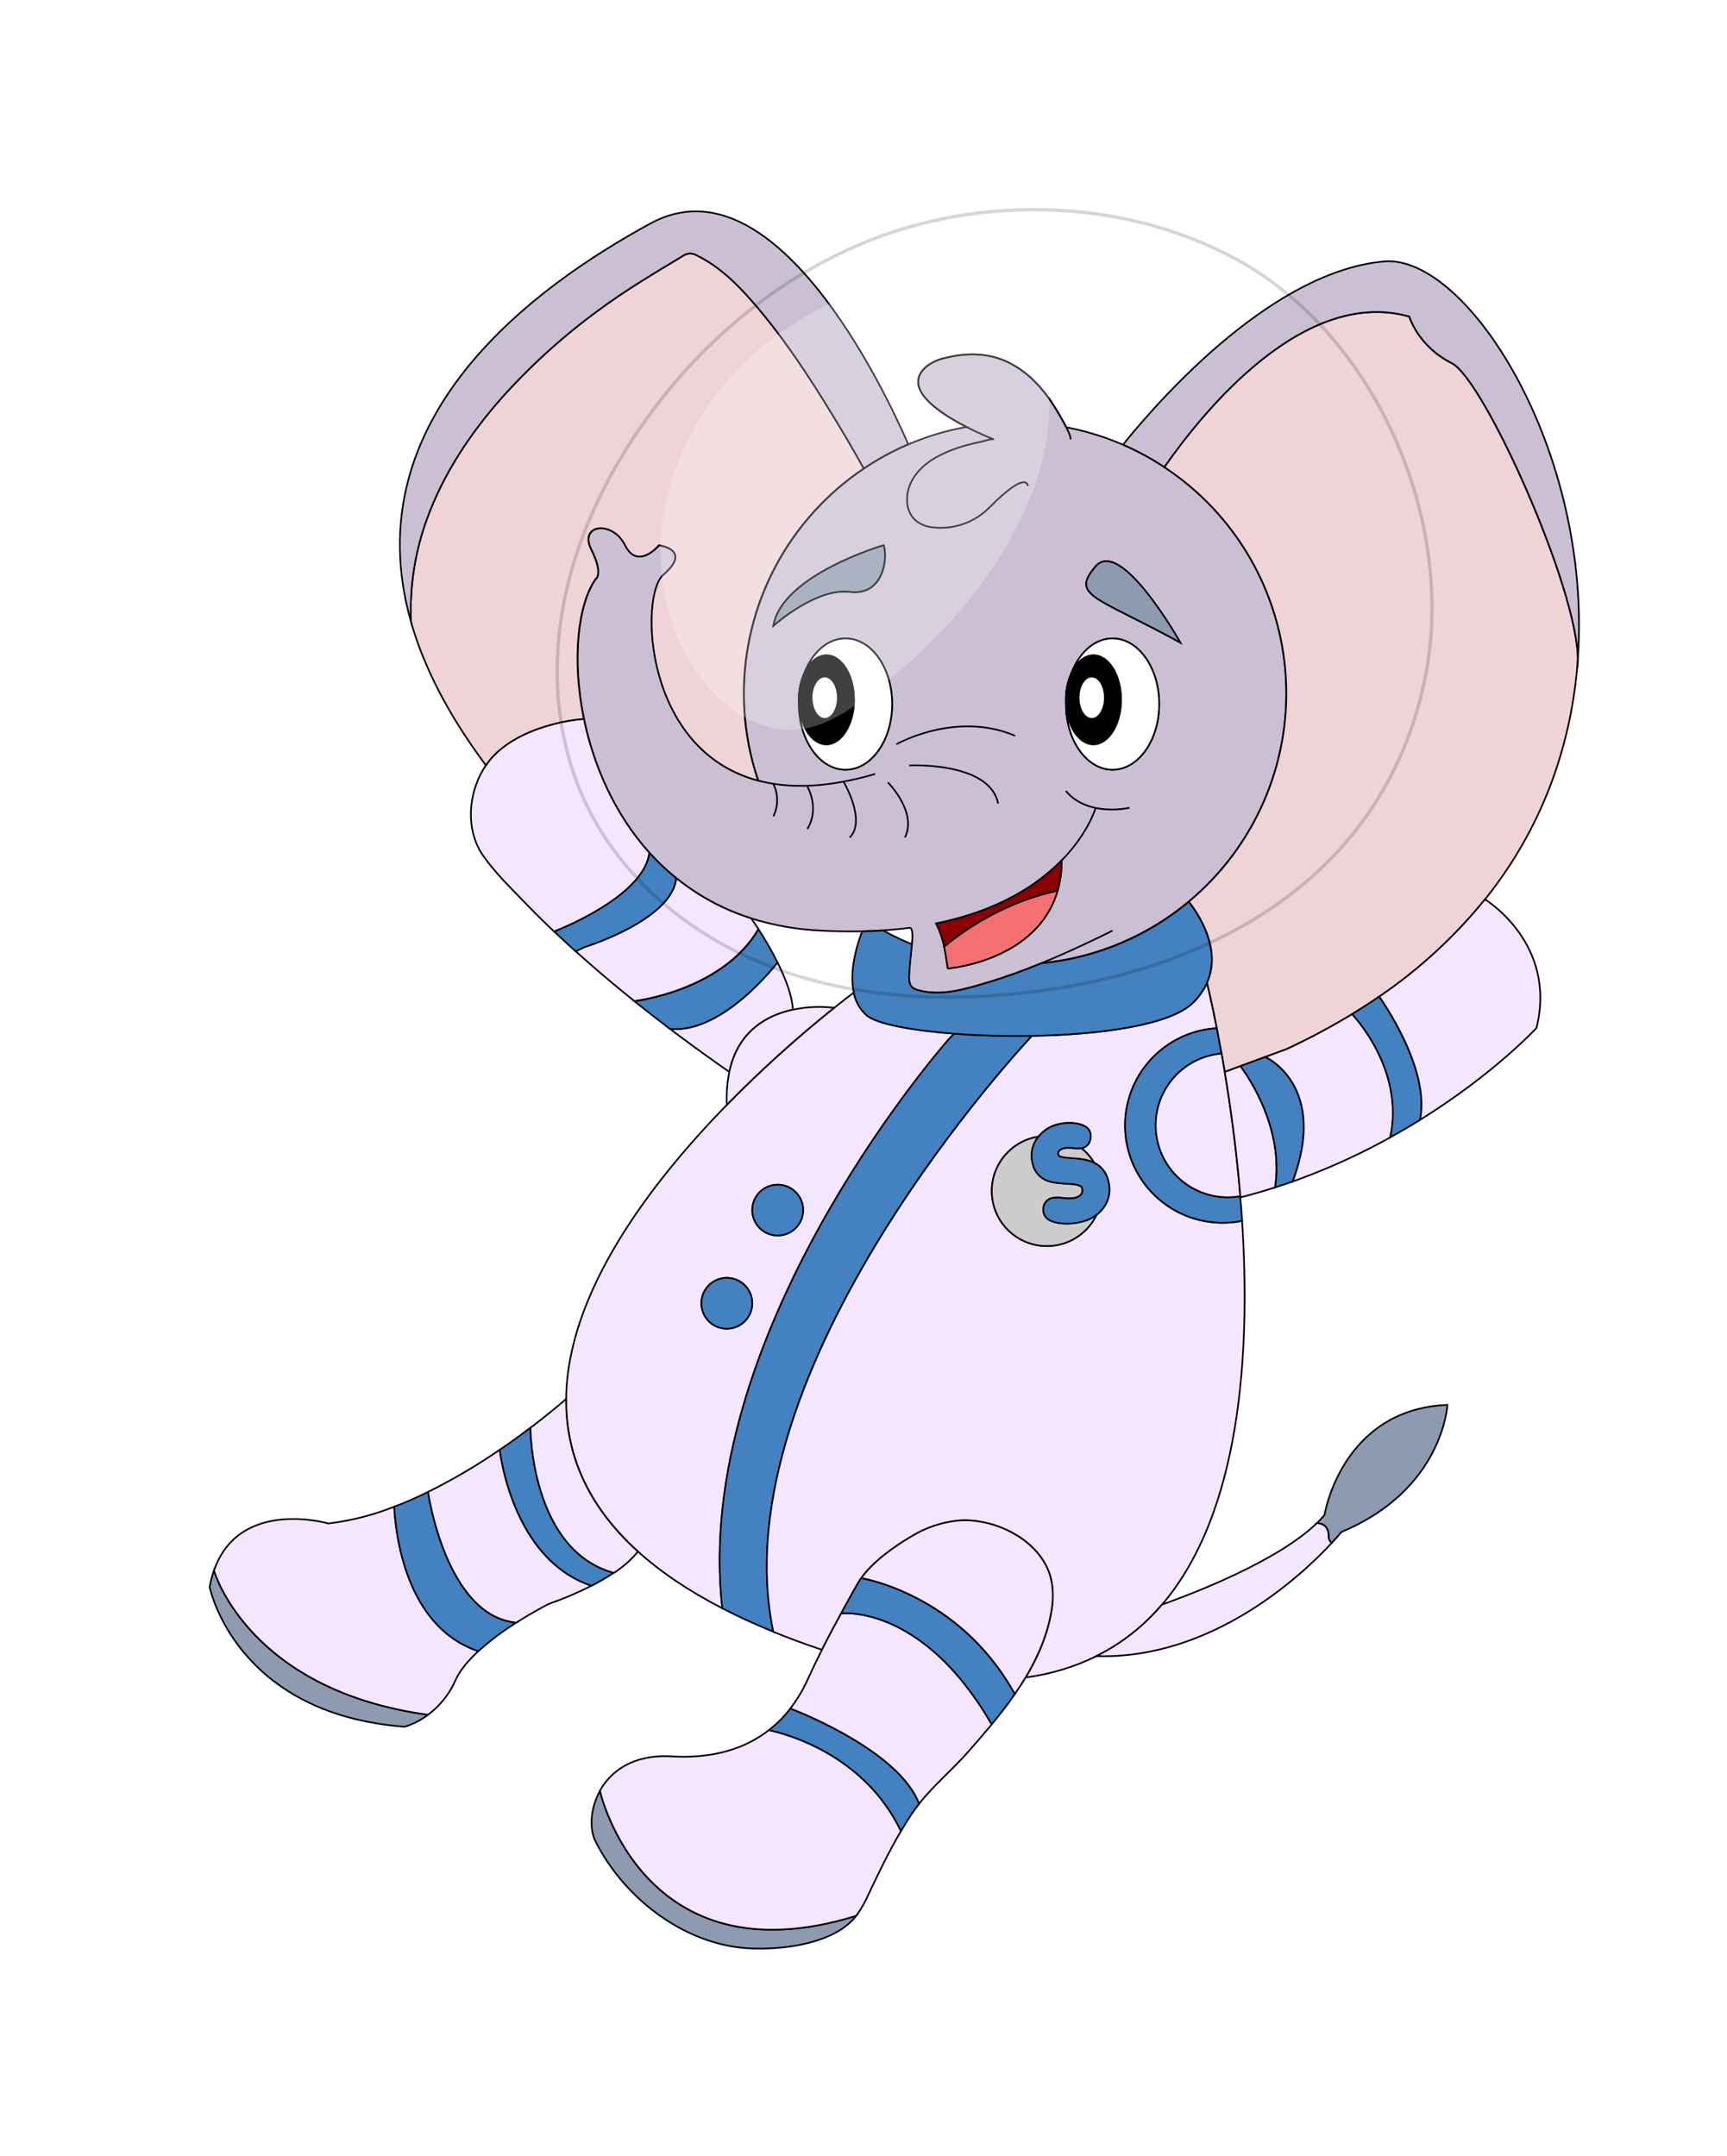 <svg width="519" height="648" viewBox="0 0 519 648" fill="none" xmlns="http://www.w3.org/2000/svg">
<g filter="url(#filter0_d)">
<path d="M349.902 136.382C340.976 130.48 330.964 126.409 320.449 124.408C319.239 122.028 317.568 119.291 317.299 118.869C313.797 113.054 309.033 107.719 302.816 104.796C296.932 101.995 290.472 101.969 284.248 103.517C282.225 103.91 280.315 104.745 278.652 105.96C270.757 112.357 281.687 119.802 290.433 124.299C284.442 125.38 278.593 127.138 272.998 129.538C254.133 137.627 239.011 152.521 230.649 171.252C222.286 189.983 221.297 211.175 227.878 230.602C193.226 221.404 192.323 174.825 199.366 168.793C208.285 161.156 198.086 159.883 198.086 159.883C198.086 159.883 191.683 167.52 187.899 159.883C184.115 152.245 173.883 153.525 177.706 161.162C181.528 168.799 178.986 170.072 178.986 170.072C173.659 177.799 171.841 194.328 175.51 212.072C178.365 225.933 184.576 240.517 195.128 252.254L195.339 252.478C203.577 261.544 214.067 268.275 225.746 271.988C232.452 274.088 239.4 275.32 246.42 275.653C250.87 275.896 255.083 275.96 259.072 275.87C261.249 275.819 263.356 275.73 265.405 275.589C268.209 275.416 270.879 275.147 273.453 274.815C274.471 275.096 274.234 278.045 274.042 279.74C273.978 280.226 273.927 280.604 273.914 280.796C273.735 283.098 273.402 285.401 273.274 287.723C273.178 289.309 272.845 291.561 274.196 292.744C274.688 293.133 275.261 293.408 275.873 293.55C282.871 295.507 290.158 293.217 296.855 291.209C302.31 289.578 307.657 287.621 312.932 285.452C329.71 283.818 345.569 277.029 358.325 266.018C371.081 255.008 380.107 240.319 384.161 223.972C388.215 207.625 387.098 190.425 380.962 174.739C374.827 159.053 363.976 145.652 349.902 136.382ZM265.558 159.857C266.839 163.695 265.558 175.132 255.365 173.859C245.172 172.586 232.437 184.042 232.437 184.042C234.985 168.768 265.558 159.857 265.558 159.857ZM254.091 227.308C246.35 227.308 240.082 218.475 240.082 207.581C240.082 207.294 240.082 206.999 240.082 206.705V206.564C240.075 206.479 240.075 206.394 240.082 206.308C240.053 203.615 240.589 200.946 241.657 198.473C244 192.159 248.7 187.861 254.091 187.861C261.838 187.861 268.107 196.688 268.107 207.581C268.107 218.475 261.838 227.308 254.091 227.308ZM317.888 263.487C317.888 263.563 317.85 263.627 317.824 263.704C316.666 267.705 314.62 271.394 311.838 274.495C309.276 277.296 306.261 279.647 302.919 281.448C300.126 282.97 297.184 284.202 294.14 285.126C291.209 286.006 288.211 286.648 285.176 287.045C285.125 287.06 285.07 287.063 285.017 287.054C284.964 287.045 284.913 287.024 284.869 286.994C284.817 286.933 284.79 286.856 284.792 286.776C284.613 285.58 284.434 284.371 284.229 283.162C284.094 282.273 283.928 281.397 283.736 280.514C283.263 278.079 282.448 275.723 281.316 273.516C300.242 269.678 311.953 261.824 319.047 254.544C319.071 257.564 318.681 260.573 317.888 263.487ZM334.343 227.308C326.602 227.308 320.334 218.475 320.334 207.581C320.334 207.294 320.334 206.999 320.334 206.705V206.564C320.327 206.479 320.327 206.394 320.334 206.308C320.305 203.615 320.844 200.945 321.916 198.473C324.259 192.159 328.959 187.861 334.343 187.861C342.091 187.861 348.359 196.688 348.359 207.581C348.359 218.475 342.091 227.308 334.343 227.308ZM329.221 166.222C336.757 157.439 354.192 188.264 354.685 189.115C329.253 175.132 321.608 175.132 329.253 166.222H329.221Z" fill="#CBC0D3" stroke="black" stroke-width="0.5" stroke-miterlimit="10"/>
<path d="M259.188 275.666C259.188 275.666 259.188 275.743 259.098 275.884" stroke="black" stroke-width="0.5" stroke-miterlimit="10"/>
<path d="M320.334 233.673C320.334 233.673 322.793 237.357 328.997 238.758C332.443 239.458 335.994 239.458 339.44 238.758" stroke="black" stroke-width="0.5" stroke-miterlimit="10"/>
<path d="M263.01 228.581C259.878 229.524 256.698 230.297 253.483 230.897C245.466 232.4 238.475 232.515 232.398 231.536C230.857 231.299 229.331 230.974 227.827 230.564" stroke="black" stroke-width="0.5" stroke-miterlimit="10"/>
<path d="M329.253 238.764C329.256 238.777 329.256 238.79 329.253 238.803C329.087 239.372 326.82 246.613 319.073 254.557" stroke="black" stroke-width="0.5" stroke-miterlimit="10"/>
<path d="M269.381 219.671C269.381 219.671 287.212 209.494 305.044 217.112" stroke="black" stroke-width="0.5" stroke-miterlimit="10"/>
<path d="M253.489 230.903C253.489 230.903 260.462 242.564 255.365 247.681" stroke="black" stroke-width="0.5" stroke-miterlimit="10"/>
<path d="M242.63 232.4C242.63 232.4 246.472 238.764 242.63 245.129" stroke="black" stroke-width="0.5" stroke-miterlimit="10"/>
<path d="M232.392 231.549C233.142 233.065 233.536 234.733 233.543 236.424C233.551 238.116 233.173 239.787 232.437 241.31" stroke="black" stroke-width="0.5" stroke-miterlimit="10"/>
<path d="M266.832 231.127C266.832 231.127 275.745 240.037 271.955 247.668" stroke="black" stroke-width="0.5" stroke-miterlimit="10"/>
<path d="M273.203 226.035C273.203 226.035 297.406 224.756 299.954 237.491" stroke="black" stroke-width="0.5" stroke-miterlimit="10"/>
<path d="M240.082 206.308C240.075 206.394 240.075 206.479 240.082 206.564C240.177 203.802 240.704 201.072 241.644 198.473C240.581 200.947 240.049 203.616 240.082 206.308V206.308Z" stroke="black" stroke-width="0.5" stroke-miterlimit="10"/>
<path d="M320.334 206.308C320.327 206.394 320.327 206.479 320.334 206.564C320.428 203.802 320.958 201.071 321.903 198.473C320.835 200.946 320.301 203.616 320.334 206.308V206.308Z" stroke="black" stroke-width="0.5" stroke-miterlimit="10"/>
<path d="M312.945 285.465C317.671 283.546 322.306 281.448 326.929 279.28C329.413 278.109 331.897 276.913 334.343 275.666" stroke="black" stroke-width="0.5" stroke-miterlimit="10"/>
<path d="M320.334 206.308C320.327 206.394 320.327 206.479 320.334 206.564C320.428 203.802 320.958 201.071 321.903 198.473C320.835 200.946 320.301 203.616 320.334 206.308V206.308Z" stroke="black" stroke-width="0.5" stroke-miterlimit="10"/>
<path d="M240.082 206.308C240.075 206.394 240.075 206.479 240.082 206.564C240.177 203.802 240.704 201.072 241.644 198.473C240.581 200.947 240.049 203.616 240.082 206.308V206.308Z" stroke="black" stroke-width="0.5" stroke-miterlimit="10"/>
<path d="M260.462 301.123C258.451 299.339 257.088 296.939 256.588 294.298C256.588 294.298 254.385 295.917 250.691 298.866C239.36 307.93 228.588 317.671 218.434 328.034C195.384 351.643 170.413 384.527 170.144 416.382C169.99 432.373 176.067 448.108 191.734 462.27C198.374 468.264 206.73 473.995 217.076 479.323C207.94 398.197 280.413 313.718 285.074 308.377L285.202 308.236L286.815 306.618C273.799 305.652 263.445 303.663 260.462 301.123ZM218.421 395.293C216.909 395.293 215.43 394.844 214.173 394.005C212.916 393.165 211.936 391.972 211.357 390.576C210.779 389.18 210.628 387.645 210.923 386.163C211.219 384.681 211.948 383.32 213.017 382.252C214.087 381.185 215.45 380.458 216.933 380.164C218.417 379.87 219.954 380.022 221.351 380.601C222.748 381.18 223.941 382.16 224.781 383.417C225.62 384.674 226.067 386.151 226.066 387.662C226.064 389.686 225.258 391.627 223.825 393.058C222.391 394.489 220.447 395.293 218.421 395.293ZM233.711 367.295C232.199 367.295 230.72 366.847 229.463 366.008C228.206 365.168 227.226 363.975 226.647 362.579C226.069 361.183 225.918 359.647 226.213 358.165C226.509 356.684 227.238 355.323 228.307 354.255C229.377 353.187 230.74 352.46 232.223 352.166C233.707 351.872 235.244 352.024 236.641 352.604C238.038 353.183 239.231 354.162 240.07 355.419C240.91 356.676 241.357 358.153 241.356 359.664C241.354 361.689 240.548 363.63 239.114 365.06C237.681 366.491 235.737 367.295 233.711 367.295Z" fill="#F4E6FF" stroke="black" stroke-width="0.5" stroke-miterlimit="10"/>
<path d="M232.398 486.366C226.871 484.11 221.759 481.765 217.064 479.33C207.927 398.203 280.4 313.725 285.061 308.384L285.189 308.243L286.803 306.625C294.038 307.187 302.105 307.424 310.154 307.264C310.154 307.29 215.79 406.902 232.398 486.366Z" fill="#4381C1" stroke="black" stroke-width="0.5" stroke-miterlimit="10"/>
<path d="M373.272 362.894C371.361 363.284 369.415 363.479 367.465 363.477C359.841 363.493 352.51 360.538 347.031 355.241C341.553 349.944 338.357 342.722 338.124 335.109C337.89 327.495 340.637 320.091 345.781 314.469C350.925 308.847 358.061 305.45 365.672 305C363.988 296.422 362.727 291.35 362.727 291.35C361.718 293.577 360.302 295.597 358.552 297.305C351.823 304.021 330.982 306.938 310.154 307.29C310.154 307.29 215.79 406.902 232.398 486.391C236.97 488.259 241.845 490.061 247.022 491.796C249.02 487.824 251.037 484.057 252.785 480.878C255.756 475.409 257.907 471.679 257.907 471.679C258.189 471.206 258.496 470.733 258.835 470.266C262.363 465.302 268.901 460.671 273.844 457.78C278.128 455.134 282.957 453.494 287.968 452.983C297.387 452.209 308.796 457.083 313.765 465.43C314.094 465.972 314.393 466.532 314.661 467.106C316.492 471.04 316.723 475.556 316.031 479.835C314.873 487.089 311.998 493.818 308.226 500.118C315.613 499.153 322.793 496.993 329.484 493.722C337.037 489.958 343.742 484.695 349.191 478.255C372.715 450.757 375.885 403.173 373.272 362.894ZM331.597 358.98C331.015 359.77 330.323 360.472 329.541 361.065C328.31 363.636 326.434 365.846 324.096 367.48C321.758 369.113 319.037 370.116 316.197 370.39C313.356 370.664 310.494 370.2 307.886 369.043C305.278 367.886 303.014 366.076 301.313 363.787C299.612 361.499 298.531 358.81 298.177 355.982C297.822 353.153 298.205 350.281 299.288 347.644C300.371 345.007 302.119 342.695 304.36 340.931C306.601 339.167 309.261 338.012 312.081 337.577C313.651 335.617 315.861 334.27 318.324 333.771C320.064 333.388 321.862 333.344 323.619 333.643C325.975 334.072 327.326 335.044 327.684 336.528C327.906 337.473 327.783 338.467 327.339 339.33C327.121 339.766 326.806 340.146 326.417 340.44C326.028 340.734 325.577 340.934 325.098 341.025H324.982C326.497 342.243 327.783 343.72 328.779 345.387C329.9 345.945 330.875 346.756 331.629 347.755C332.382 348.754 332.893 349.914 333.12 351.144C333.478 352.48 333.527 353.88 333.263 355.237C332.999 356.595 332.429 357.875 331.597 358.98Z" fill="#F4E6FF" stroke="black" stroke-width="0.5" stroke-miterlimit="10"/>
<path d="M285.292 308.121L285.176 308.25" stroke="black" stroke-width="0.5" stroke-miterlimit="10"/>
<path d="M373.272 362.894C371.361 363.284 369.415 363.479 367.465 363.476C359.841 363.493 352.51 360.538 347.031 355.241C341.553 349.944 338.357 342.722 338.124 335.108C337.89 327.495 340.637 320.091 345.781 314.469C350.925 308.847 358.061 305.45 365.672 305C366.114 307.302 366.601 309.861 367.1 312.637C364.187 312.889 361.355 313.728 358.775 315.103C356.195 316.478 353.92 318.36 352.088 320.637C350.257 322.914 348.905 325.538 348.116 328.351C347.327 331.164 347.116 334.107 347.496 337.003C347.877 339.9 348.84 342.689 350.329 345.204C351.818 347.718 353.801 349.905 356.159 351.633C358.517 353.36 361.2 354.593 364.048 355.257C366.896 355.92 369.848 356.001 372.728 355.494C372.735 355.617 372.735 355.741 372.728 355.865C372.958 358.161 373.125 360.515 373.272 362.894Z" fill="#4381C1" stroke="black" stroke-width="0.5" stroke-miterlimit="10"/>
<path d="M233.711 367.302C237.933 367.302 241.356 363.882 241.356 359.664C241.356 355.446 237.933 352.027 233.711 352.027C229.489 352.027 226.066 355.446 226.066 359.664C226.066 363.882 229.489 367.302 233.711 367.302Z" fill="#4381C1" stroke="black" stroke-width="0.5" stroke-miterlimit="10"/>
<path d="M218.421 395.299C222.643 395.299 226.066 391.88 226.066 387.662C226.066 383.444 222.643 380.024 218.421 380.024C214.199 380.024 210.776 383.444 210.776 387.662C210.776 391.88 214.199 395.299 218.421 395.299Z" fill="#4381C1" stroke="black" stroke-width="0.5" stroke-miterlimit="10"/>
<path d="M257.331 571.727C256.942 572.251 256.514 572.745 256.05 573.204C248.841 580.394 234.761 582 225.144 581.52C205.744 580.503 187.515 566.443 178.942 549.314C177.13 545.712 177.322 539.553 180.305 534.179C180.286 534.147 193.047 591.645 257.331 571.727Z" fill="#8E9AAF" stroke="black" stroke-width="0.5" stroke-miterlimit="10"/>
<path d="M270.77 546.262C267.159 552.358 264.105 558.774 261.057 565.177C260.054 567.487 258.804 569.683 257.331 571.727C193.047 591.645 180.286 534.147 180.286 534.147C183.609 528.154 190.422 523.152 201.851 523.83C214.438 524.565 224.017 521.438 231.073 515.924C237.623 517.363 259.949 523.83 270.77 546.262Z" fill="#F4E6FF" stroke="black" stroke-width="0.5" stroke-miterlimit="10"/>
<path d="M276.232 538.081C275.419 539.111 274.625 540.179 273.876 541.28C272.793 542.923 271.75 544.58 270.77 546.269C259.949 523.836 237.623 517.369 231.073 515.93C233.488 514.05 235.655 511.87 237.521 509.444C242.131 511.216 270.437 522.73 276.232 538.081Z" fill="#4381C1" stroke="black" stroke-width="0.5" stroke-miterlimit="10"/>
<path d="M298.039 514.21C295.696 517.043 293.289 519.807 290.932 522.48C286.13 527.924 280.726 532.382 276.206 538.056C270.412 522.749 242.105 511.191 237.508 509.438C239.538 506.807 241.257 503.95 242.63 500.924C244.013 497.879 245.518 494.777 247.022 491.771C249.02 487.799 251.037 484.031 252.785 480.852C253.374 480.788 270.789 479.048 288.749 500.681C292.215 504.926 295.323 509.451 298.039 514.21Z" fill="#F4E6FF" stroke="black" stroke-width="0.5" stroke-miterlimit="10"/>
<path d="M304.993 505.095C302.816 508.242 300.46 511.267 298.04 514.21C295.316 509.455 292.202 504.934 288.73 500.694C270.802 479.048 253.355 480.788 252.766 480.865C255.736 475.396 257.888 471.667 257.888 471.667C258.17 471.193 258.477 470.72 258.816 470.253C258.816 470.253 285.439 474.462 302.355 500.719C303.277 502.107 304.154 503.54 304.993 505.095Z" fill="#4381C1" stroke="black" stroke-width="0.5" stroke-miterlimit="10"/>
<path d="M316.025 479.809C314.866 487.063 311.991 493.792 308.22 500.093C307.202 501.788 306.12 503.464 304.98 505.095C304.141 503.566 303.264 502.107 302.361 500.707C285.452 474.449 258.823 470.24 258.823 470.24C262.351 465.276 268.888 460.645 273.831 457.754C278.115 455.108 282.944 453.468 287.955 452.957C297.374 452.183 308.783 457.057 313.752 465.404C314.081 465.947 314.38 466.506 314.648 467.08C316.499 471.014 316.729 475.53 316.025 479.809Z" fill="#F4E6FF" stroke="black" stroke-width="0.5" stroke-miterlimit="10"/>
<path d="M128.641 511.318C126.53 512.933 124.144 514.153 121.598 514.92C70.645 511.082 63 472.927 63 472.927C63.293 471.245 63.722 469.589 64.281 467.976C64.633 469.07 75.357 504.014 128.641 511.318Z" fill="#8E9AAF" stroke="black" stroke-width="0.5" stroke-miterlimit="10"/>
<path d="M143.752 492.206C140.743 494.975 138.22 497.963 136.894 500.924C135.095 505.047 132.25 508.63 128.641 511.318C75.357 504.014 64.614 469.102 64.313 467.976C71.919 446.036 98.683 453.833 98.683 453.833C105.471 453.018 112.123 451.323 118.474 448.793C118.858 456.52 121.739 484.811 143.752 492.206Z" fill="#F4E6FF" stroke="black" stroke-width="0.5" stroke-miterlimit="10"/>
<path d="M155.162 483.628C151.124 486.162 147.307 489.032 143.752 492.206C121.739 484.811 118.858 456.52 118.474 448.793C121.918 447.513 125.318 445.985 128.641 444.354C128.641 444.354 133.956 481.613 155.162 483.628Z" fill="#4381C1" stroke="black" stroke-width="0.5" stroke-miterlimit="10"/>
<path d="M177.776 472.543C173.617 474.648 169.321 476.475 164.919 478.012C164.919 478.012 160.527 480.206 155.162 483.628C133.956 481.613 128.641 444.354 128.641 444.354C136.118 440.645 143.32 436.408 150.193 431.676C150.193 431.676 153.689 464.522 177.776 472.543Z" fill="#F4E6FF" stroke="black" stroke-width="0.5" stroke-miterlimit="10"/>
<path d="M184.474 468.648C182.317 470.072 180.081 471.373 177.776 472.543C153.689 464.522 150.193 431.676 150.193 431.676C153.548 429.399 156.641 427.147 159.419 425.049C159.394 425.049 159.458 461.816 184.474 468.648Z" fill="#4381C1" stroke="black" stroke-width="0.5" stroke-miterlimit="10"/>
<path d="M191.721 462.283C189.661 464.781 187.219 466.94 184.486 468.679C159.471 461.848 159.407 425.081 159.407 425.081C163.953 421.633 167.634 418.576 170.144 416.427C169.978 432.392 176.054 448.121 191.721 462.283Z" fill="#F4E6FF" stroke="black" stroke-width="0.5" stroke-miterlimit="10"/>
<path d="M329.541 361.071C328.31 363.643 326.434 365.852 324.096 367.486C321.758 369.12 319.037 370.122 316.197 370.396C313.356 370.67 310.494 370.206 307.886 369.049C305.278 367.892 303.014 366.082 301.313 363.794C299.612 361.505 298.531 358.816 298.177 355.988C297.822 353.16 298.205 350.288 299.288 347.651C300.371 345.014 302.119 342.701 304.36 340.937C306.601 339.173 309.261 338.018 312.081 337.583L311.812 337.923C311.001 338.997 310.444 340.242 310.184 341.562C309.923 342.883 309.965 344.245 310.307 345.547C310.541 346.771 311.095 347.911 311.914 348.85C312.733 349.79 313.787 350.495 314.969 350.895C316.202 351.321 318.377 351.617 321.493 351.784C323.798 351.899 325.047 352.334 325.226 353.063C325.572 354.592 324.79 355.57 322.87 356.012C321.764 356.183 320.639 356.183 319.534 356.012C318.444 355.835 317.333 355.835 316.243 356.012C315.772 356.103 315.328 356.297 314.941 356.578C314.553 356.86 314.233 357.224 314.002 357.643C313.533 358.479 313.4 359.463 313.63 360.393C314.04 362.133 315.622 363.195 318.381 363.547C320.538 363.826 322.728 363.707 324.842 363.195C326.545 362.84 328.15 362.115 329.541 361.071Z" fill="#CCCCCC" stroke="black" stroke-width="0.5" stroke-miterlimit="10"/>
<path d="M331.597 358.98C331.015 359.77 330.323 360.472 329.541 361.065C328.153 362.12 326.548 362.857 324.842 363.221C322.728 363.732 320.538 363.852 318.381 363.572C315.622 363.221 314.04 362.159 313.63 360.419C313.4 359.488 313.533 358.505 314.002 357.669C314.233 357.249 314.554 356.886 314.941 356.604C315.328 356.322 315.772 356.129 316.243 356.037C317.333 355.86 318.444 355.86 319.534 356.037C320.639 356.208 321.764 356.208 322.87 356.037C324.79 355.596 325.572 354.617 325.226 353.089C325.047 352.34 323.798 351.905 321.493 351.809C318.381 351.656 316.206 351.359 314.969 350.92C313.787 350.521 312.733 349.815 311.914 348.876C311.095 347.936 310.541 346.797 310.307 345.573C309.963 344.269 309.92 342.904 310.181 341.581C310.441 340.258 310.999 339.012 311.812 337.935L312.081 337.596C313.651 335.636 315.861 334.289 318.324 333.79C320.064 333.407 321.862 333.364 323.619 333.662C325.975 334.091 327.326 335.063 327.684 336.547C327.906 337.493 327.783 338.486 327.339 339.349C327.121 339.785 326.806 340.165 326.417 340.459C326.028 340.753 325.577 340.953 325.098 341.044H324.982C324.158 341.161 323.322 341.161 322.498 341.044C321.624 340.904 320.734 340.904 319.86 341.044C318.432 341.364 317.837 342.035 318.068 343.027C318.196 343.551 319.419 343.865 321.724 343.993C324.65 344.134 326.846 344.517 328.293 345.151C328.461 345.219 328.624 345.3 328.779 345.394C329.9 345.952 330.875 346.762 331.629 347.761C332.382 348.76 332.893 349.921 333.12 351.151C333.477 352.486 333.525 353.884 333.261 355.24C332.997 356.597 332.428 357.876 331.597 358.98Z" fill="#4381C1" stroke="black" stroke-width="0.5" stroke-miterlimit="10"/>
<path d="M328.792 345.419C328.637 345.325 328.474 345.244 328.305 345.176C326.858 344.536 324.662 344.159 321.736 344.018C319.431 343.89 318.208 343.577 318.08 343.052C317.85 342.061 318.445 341.389 319.873 341.07C320.747 340.929 321.637 340.929 322.511 341.07C323.335 341.186 324.171 341.186 324.995 341.07C326.509 342.284 327.794 343.756 328.792 345.419Z" fill="#CCCCCC" stroke="black" stroke-width="0.5" stroke-miterlimit="10"/>
<path d="M362.727 291.35C361.718 293.577 360.302 295.596 358.552 297.305C351.823 304.021 330.982 306.938 310.154 307.29C302.105 307.43 294.038 307.194 286.803 306.65C273.799 305.671 263.445 303.682 260.462 301.143C258.451 299.358 257.088 296.958 256.588 294.318C254.91 286.719 258.509 277.431 259.098 275.902C261.275 275.851 263.381 275.761 265.43 275.621C268.22 277.183 271.104 278.57 274.068 279.772C274.004 280.258 273.952 280.636 273.94 280.827C273.76 283.13 273.427 285.433 273.299 287.755C273.203 289.341 272.87 291.593 274.221 292.776C274.714 293.165 275.287 293.44 275.899 293.582C282.897 295.539 290.183 293.249 296.881 291.241C302.336 289.61 307.682 287.653 312.958 285.484C329.257 283.932 344.703 277.488 357.265 266.998C360.204 270.779 367.183 281.269 362.727 291.35Z" fill="#4381C1" stroke="black" stroke-width="0.5" stroke-miterlimit="10"/>
<path d="M474.174 194.027V194.078L473.943 196.944C473.949 196.978 473.949 197.012 473.943 197.046C471.766 220.669 463.526 244.745 446.302 266.263C437.2 277.503 426.496 287.347 414.532 295.482C411.919 297.269 409.205 299.021 406.387 300.74C399.999 304.618 393.401 308.14 386.622 311.288L385.982 311.518L380.277 313.616L377.793 314.537L372.773 316.379L368.06 318.125C367.74 316.206 367.42 314.371 367.119 312.624C366.62 309.848 366.133 307.29 365.691 304.987C364.007 296.409 362.746 291.337 362.746 291.337C367.228 281.256 360.249 270.766 357.272 266.966C367.04 258.824 374.766 248.511 379.833 236.852C384.899 225.194 387.164 212.513 386.448 199.823C385.732 187.134 382.054 174.787 375.708 163.772C369.362 152.756 360.525 143.376 349.902 136.382C361.811 119.316 391.898 82.255 423.534 91.14C423.534 91.14 426.095 100.05 436.276 105.135C445.924 109.971 474.103 172.701 474.174 194.027Z" fill="#EFD3D7" stroke="black" stroke-width="0.5" stroke-miterlimit="10"/>
<path d="M474.174 194.027C474.135 172.701 445.957 109.971 436.288 105.116C426.095 99.999 423.547 91.121 423.547 91.121C391.93 82.236 361.843 119.265 349.915 136.363C345.976 133.758 341.815 131.504 337.481 129.627C350.286 113.809 383.107 77.554 415.889 74.573C440.751 72.328 478.572 131.137 474.174 194.027Z" fill="#CBC0D3" stroke="black" stroke-width="0.5" stroke-miterlimit="10"/>
<path d="M474.174 194.078C474.182 195.039 474.105 195.998 473.943 196.944" stroke="black" stroke-width="0.5" stroke-miterlimit="10"/>
<path d="M372.728 355.475C369.848 355.982 366.896 355.901 364.048 355.238C361.2 354.574 358.517 353.341 356.159 351.614C353.801 349.886 351.818 347.699 350.329 345.185C348.84 342.67 347.877 339.881 347.496 336.984C347.116 334.088 347.327 331.145 348.116 328.332C348.905 325.519 350.257 322.895 352.088 320.618C353.92 318.341 356.195 316.458 358.775 315.083C361.355 313.709 364.187 312.87 367.1 312.618C367.401 314.364 367.74 316.194 368.041 318.119C369.808 328.596 371.569 341.46 372.728 355.475Z" fill="#F4E6FF" stroke="black" stroke-width="0.5" stroke-miterlimit="10"/>
<path d="M383.197 352.839C379.809 353.933 376.32 354.937 372.754 355.845C372.76 355.722 372.76 355.598 372.754 355.474C371.595 341.46 369.808 328.609 368.067 318.138L372.779 316.392C372.779 316.392 386.193 333.291 383.197 352.839Z" fill="#F4E6FF" stroke="black" stroke-width="0.5" stroke-miterlimit="10"/>
<path d="M388.485 351.061C386.75 351.701 384.983 352.27 383.197 352.839C386.193 333.291 372.754 316.379 372.754 316.379L377.773 314.537L380.258 313.616C380.258 313.616 399.312 322.091 388.485 351.061Z" fill="#4381C1" stroke="black" stroke-width="0.5" stroke-miterlimit="10"/>
<path d="M417.829 337.795C409.638 342.349 401.128 346.306 392.365 349.634C391.085 350.114 389.804 350.6 388.492 351.061C399.319 322.091 380.264 313.629 380.264 313.629L385.969 311.531L386.609 311.3C393.377 308.158 399.965 304.643 406.343 300.772C406.343 300.772 422.311 317.192 417.829 337.795Z" fill="#F4E6FF" stroke="black" stroke-width="0.5" stroke-miterlimit="10"/>
<path d="M426.755 332.543C423.925 334.308 420.954 336.068 417.791 337.795C422.273 317.192 406.311 300.753 406.311 300.753C409.128 299.047 411.843 297.294 414.455 295.495C414.903 296.096 429.937 317.102 426.755 332.543Z" fill="#4381C1" stroke="black" stroke-width="0.5" stroke-miterlimit="10"/>
<path d="M461.733 304.936C461.733 304.936 449.081 318.682 426.755 332.543C429.956 317.102 414.903 296.083 414.487 295.495C426.451 287.36 437.155 277.516 446.258 266.276C446.258 266.276 468.104 279.484 461.733 304.936Z" fill="#F4E6FF" stroke="black" stroke-width="0.5" stroke-miterlimit="10"/>
<path d="M400.241 459.66C391.616 468.999 364.436 494.79 329.471 493.696C337.024 489.932 343.73 484.669 349.179 478.229C358.642 474.858 384.022 465.123 395.765 453.705C397.257 453.756 399.293 454.435 399.293 457.652C399.281 458.038 399.361 458.421 399.525 458.77C399.69 459.119 399.935 459.424 400.241 459.66Z" fill="#F4E6FF" stroke="black" stroke-width="0.5" stroke-miterlimit="10"/>
<path d="M434.982 418.198C434.982 418.198 433.702 443.656 403.135 456.379C403.135 456.379 402.13 457.658 400.241 459.66C399.939 459.422 399.697 459.116 399.536 458.767C399.375 458.418 399.298 458.036 399.312 457.652C399.312 454.454 397.276 453.756 395.784 453.705C396.581 452.943 397.334 452.135 398.038 451.287C398.038 451.287 403.135 419.471 434.982 418.198Z" fill="#8E9AAF" stroke="black" stroke-width="0.5" stroke-miterlimit="10"/>
<path d="M238.282 299.441C230.638 301.085 221.814 305.729 219.177 318.138C214.106 314.607 209.09 310.995 204.13 307.303L201.338 305.204C217.345 306.733 233.66 285.215 233.66 285.215C236.029 289.974 238.065 295.2 238.282 299.441Z" fill="#F4E6FF" stroke="black" stroke-width="0.5" stroke-miterlimit="10"/>
<path d="M233.66 285.216C233.66 285.216 217.377 306.733 201.338 305.205C197.734 302.467 194.167 299.71 190.639 296.889C191.344 296.8 217.198 293.608 227.942 275.243C230.025 278.463 231.933 281.792 233.66 285.216Z" fill="#4381C1" stroke="black" stroke-width="0.5" stroke-miterlimit="10"/>
<path d="M227.929 275.186C217.185 293.55 191.331 296.742 190.627 296.832C185.825 292.994 181.104 289.036 176.464 284.96C175.292 283.943 174.133 282.906 172.987 281.864L175.548 280.629C175.548 280.629 202.068 272.486 203.189 259.847C209.877 265.274 217.53 269.393 225.746 271.988C225.746 271.988 226.642 273.222 227.929 275.186Z" fill="#F4E6FF" stroke="black" stroke-width="0.5" stroke-miterlimit="10"/>
<path d="M203.202 259.885C202.081 272.525 175.561 280.668 175.561 280.668L173 281.902C170.865 279.983 168.746 278.028 166.642 276.036L168.249 275.186C174.011 272.768 192.08 264.395 194.846 253.7L195.339 252.453C197.76 255.133 200.389 257.619 203.202 259.885Z" fill="#4381C1" stroke="black" stroke-width="0.5" stroke-miterlimit="10"/>
<path d="M195.128 252.254C195.066 252.75 194.972 253.242 194.846 253.726C192.08 264.421 173.992 272.794 168.249 275.211C167.135 275.678 166.488 275.921 166.488 275.921C163.581 273.171 160.741 270.359 157.966 267.484C153.574 262.93 148.784 258.312 145.16 253.105C139.705 245.225 140.679 233.826 146.025 225.997C147.025 224.506 148.206 223.144 149.54 221.941C154.227 217.752 160.213 215.206 166.238 213.626C169.255 212.818 172.339 212.287 175.452 212.04C178.365 225.933 184.576 240.517 195.128 252.254Z" fill="#F4E6FF" stroke="black" stroke-width="0.5" stroke-miterlimit="10"/>
<path d="M166.617 276.037L166.488 275.921" stroke="black" stroke-width="0.5" stroke-miterlimit="10"/>
<path d="M250.678 298.853C239.347 307.917 228.575 317.658 218.421 328.021C218.264 324.704 218.518 321.38 219.177 318.125C221.814 305.716 230.638 301.072 238.282 299.428C242.356 298.569 246.542 298.374 250.678 298.853Z" fill="#F4E6FF" stroke="black" stroke-width="0.5" stroke-miterlimit="10"/>
<path d="M223.518 204.402C223.509 213.304 224.965 222.147 227.827 230.577C193.175 221.379 192.272 174.799 199.315 168.767C208.234 161.13 198.035 159.857 198.035 159.857C198.035 159.857 191.632 167.495 187.848 159.857C184.064 152.22 173.832 153.499 177.655 161.136C181.477 168.774 178.935 170.047 178.935 170.047C173.608 177.774 171.79 194.302 175.458 212.046C172.345 212.293 169.261 212.824 166.245 213.632C160.22 215.212 154.233 217.758 149.546 221.948C148.212 223.15 147.031 224.512 146.031 226.003C134.506 210.568 127.29 196.189 123.506 182.84C123.064 172.301 124.705 161.779 128.334 151.874C133.238 138.384 141.332 126.218 150.808 115.517C159.527 105.795 169.234 97.006 179.774 89.291C187.79 83.349 196.363 78.244 204.886 73.108C205.614 72.566 206.478 72.234 207.383 72.149C208.124 72.191 208.844 72.41 209.483 72.788C216.065 76.031 221.251 81.104 226.028 86.534C235.356 97.197 243.174 109.171 250.512 121.235C253.636 126.352 256.678 131.534 259.572 136.785C248.467 144.233 239.369 154.297 233.081 166.09C226.793 177.883 223.509 191.041 223.518 204.402Z" fill="#EFD3D7" stroke="black" stroke-width="0.5" stroke-miterlimit="10"/>
<path d="M272.947 129.506C268.272 131.511 263.794 133.948 259.572 136.785C256.678 131.534 253.636 126.365 250.512 121.235C243.174 109.171 235.356 97.197 226.027 86.534C221.251 81.072 216.065 76.031 209.483 72.788C208.844 72.41 208.124 72.191 207.383 72.149C206.478 72.234 205.614 72.566 204.885 73.108C196.363 78.225 187.79 83.343 179.774 89.291C169.234 97.006 159.527 105.795 150.808 115.517C141.332 126.218 133.238 138.384 128.334 151.874C124.705 161.779 123.064 172.301 123.506 182.84C106.071 121.357 160.962 81.967 195.493 63.149C232.513 42.993 265.571 112.581 272.947 129.506Z" fill="#CBC0D3" stroke="black" stroke-width="0.5" stroke-miterlimit="10"/>
<path d="M348.359 207.581C348.359 218.455 342.091 227.308 334.343 227.308C326.596 227.308 320.334 218.475 320.334 207.581C320.334 207.294 320.334 206.999 320.334 206.705C320.462 213.908 324.118 219.671 328.6 219.671C333.082 219.671 336.879 213.69 336.879 206.309C336.879 198.927 333.172 192.946 328.6 192.946C325.847 192.946 323.401 195.127 321.903 198.473C324.246 192.16 328.946 187.861 334.331 187.861C342.091 187.861 348.359 196.688 348.359 207.581Z" fill="white" stroke="black" stroke-width="0.5" stroke-miterlimit="10"/>
<path d="M328.613 192.946C325.86 192.946 323.414 195.127 321.916 198.473C320.971 201.071 320.441 203.802 320.347 206.564V206.705C320.475 213.907 324.131 219.671 328.613 219.671C333.095 219.671 336.892 213.69 336.892 206.308C336.892 198.927 333.184 192.946 328.613 192.946ZM328.107 212.04C325.924 212.04 324.157 209.187 324.157 205.675C324.157 202.163 325.924 199.311 328.107 199.311C330.29 199.311 332.038 202.163 332.038 205.675C332.038 209.187 330.271 212.04 328.107 212.04Z" fill="black" stroke="black" stroke-width="0.5" stroke-miterlimit="10"/>
<path d="M332.032 205.675C332.032 209.187 330.265 212.04 328.101 212.04C325.936 212.04 324.15 209.187 324.15 205.675C324.15 202.163 325.917 199.311 328.101 199.311C330.284 199.311 332.032 202.163 332.032 205.675Z" fill="white" stroke="black" stroke-width="0.5" stroke-miterlimit="10"/>
<path d="M268.107 207.581C268.107 218.455 261.838 227.308 254.091 227.308C246.344 227.308 240.082 218.475 240.082 207.581C240.082 207.294 240.082 206.999 240.082 206.705C240.21 213.908 243.866 219.671 248.348 219.671C252.83 219.671 256.626 213.69 256.626 206.309C256.626 198.927 252.919 192.946 248.348 192.946C245.594 192.946 243.149 195.127 241.644 198.473C243.987 192.16 248.687 187.861 254.078 187.861C261.838 187.861 268.107 196.688 268.107 207.581Z" fill="white" stroke="black" stroke-width="0.5" stroke-miterlimit="10"/>
<path d="M248.36 192.946C245.607 192.946 243.161 195.127 241.657 198.473C240.717 201.072 240.19 203.802 240.094 206.564V206.705C240.222 213.907 243.878 219.671 248.36 219.671C252.842 219.671 256.639 213.69 256.639 206.308C256.639 198.927 252.932 192.946 248.36 192.946ZM247.848 212.04C245.671 212.04 243.904 209.187 243.904 205.675C243.904 202.163 245.671 199.311 247.848 199.311C250.025 199.311 251.786 202.163 251.786 205.675C251.786 209.187 250.019 212.04 247.848 212.04Z" fill="black" stroke="black" stroke-width="0.5" stroke-miterlimit="10"/>
<path d="M251.786 205.675C251.786 209.187 250.019 212.04 247.848 212.04C245.678 212.04 243.904 209.187 243.904 205.675C243.904 202.163 245.671 199.311 247.848 199.311C250.025 199.311 251.786 202.163 251.786 205.675Z" fill="white" stroke="black" stroke-width="0.5" stroke-miterlimit="10"/>
<path d="M255.365 173.859C245.178 172.58 232.437 184.042 232.437 184.042C234.998 168.767 265.558 159.857 265.558 159.857C266.832 163.676 265.558 175.132 255.365 173.859Z" fill="#8E9AAF" stroke="black" stroke-width="0.5" stroke-miterlimit="10"/>
<path d="M354.717 189.115C329.253 175.132 321.608 175.132 329.253 166.222C336.789 157.439 354.243 188.264 354.717 189.115Z" fill="#8E9AAF" stroke="black" stroke-width="0.5" stroke-miterlimit="10"/>
<path d="M319.06 254.557C319.081 257.582 318.686 260.595 317.888 263.512C317.888 263.589 317.85 263.653 317.824 263.73C300.153 267.446 287.315 277.514 283.749 280.552C283.276 278.118 282.461 275.762 281.328 273.555C300.255 269.685 311.966 261.836 319.06 254.557Z" fill="#8C0003" stroke="black" stroke-width="0.5" stroke-miterlimit="10"/>
<path d="M317.824 263.704C316.666 267.705 314.62 271.394 311.838 274.495C309.276 277.296 306.261 279.647 302.918 281.448C300.126 282.97 297.184 284.202 294.14 285.126C291.209 286.006 288.211 286.648 285.176 287.045C285.125 287.06 285.07 287.063 285.017 287.054C284.964 287.045 284.913 287.024 284.869 286.994C284.817 286.933 284.79 286.856 284.792 286.776C284.613 285.58 284.434 284.371 284.229 283.162C284.094 282.273 283.928 281.397 283.736 280.514C287.315 277.489 300.152 267.42 317.824 263.704Z" fill="#F57171" stroke="black" stroke-width="0.5" stroke-miterlimit="10"/>
<path d="M308.867 142.043C308.867 142.043 308.867 136.926 297.406 148.439C295.176 150.721 292.445 152.452 289.428 153.495C286.411 154.538 283.193 154.863 280.029 154.446C278.039 154.232 276.176 153.368 274.727 151.989C273.425 150.554 272.673 148.706 272.601 146.77C272.268 140.866 276.443 136.171 281.316 133.433C284.167 131.885 287.191 130.677 290.324 129.832C291.797 129.423 293.276 129.071 294.806 128.764C295.632 128.585 297.912 127.76 298.706 128.079C297.316 127.504 294.051 126.16 290.42 124.299C281.674 119.822 270.745 112.357 278.639 105.96C280.302 104.745 282.213 103.91 284.235 103.517C290.472 101.975 296.932 102.001 302.803 104.796C309.02 107.745 313.784 113.08 317.286 118.868C317.555 119.316 319.207 122.028 320.437 124.408C321.301 126.135 321.954 127.689 321.621 128.047" stroke="black" stroke-width="0.5" stroke-miterlimit="10"/>
<path opacity="0.25" d="M203.445 135.813C205.889 129.434 209.094 123.373 212.991 117.762C223.441 102.761 238.194 91.273 255.307 84.814C266.832 80.483 279.772 78.596 291.541 82.287C319.521 91.057 318.74 123.129 309.545 145.683C299.602 170.066 280.317 190.97 259.264 206.379C253.547 210.562 247.24 214.413 240.203 215.206C228.416 216.524 217.224 208.809 210.245 199.266C201.697 187.548 197.804 172.708 198.598 158.226C199.053 150.551 200.688 142.991 203.445 135.813Z" fill="white"/>
<g opacity="0.4">
<path opacity="0.4" d="M356.177 282.58C391.456 268.38 419.66 241.93 428.266 199.784C437.729 153.403 414.084 97.357 371.985 74.17C336.815 54.795 291.445 54.283 255.135 70.895C228.704 82.984 206.339 103.274 190.383 127.549C179.787 143.661 171.86 161.719 168.806 180.748C165.752 199.778 167.73 219.831 175.964 237.267C185.62 257.736 203.496 273.727 223.985 283.265C244.474 292.802 267.524 296.256 290.132 295.591C312.913 294.925 335.733 290.812 356.177 282.58Z" stroke="black" stroke-miterlimit="10"/>
</g>
</g>
<defs>
<filter id="filter0_d" x="0.746" y="0.5" width="536.03" height="647.348" filterUnits="userSpaceOnUse" color-interpolation-filters="sRGB">
<feFlood flood-opacity="0" result="BackgroundImageFix"/>
<feColorMatrix in="SourceAlpha" type="matrix" values="0 0 0 0 0 0 0 0 0 0 0 0 0 0 0 0 0 0 127 0" result="hardAlpha"/>
<feOffset dy="4"/>
<feGaussianBlur stdDeviation="31"/>
<feComposite in2="hardAlpha" operator="out"/>
<feColorMatrix type="matrix" values="0 0 0 0 0.971 0 0 0 0 0.93 0 0 0 0 0.93 0 0 0 0.3 0"/>
<feBlend mode="normal" in2="BackgroundImageFix" result="effect1_dropShadow"/>
<feBlend mode="normal" in="SourceGraphic" in2="effect1_dropShadow" result="shape"/>
</filter>
</defs>
</svg>
